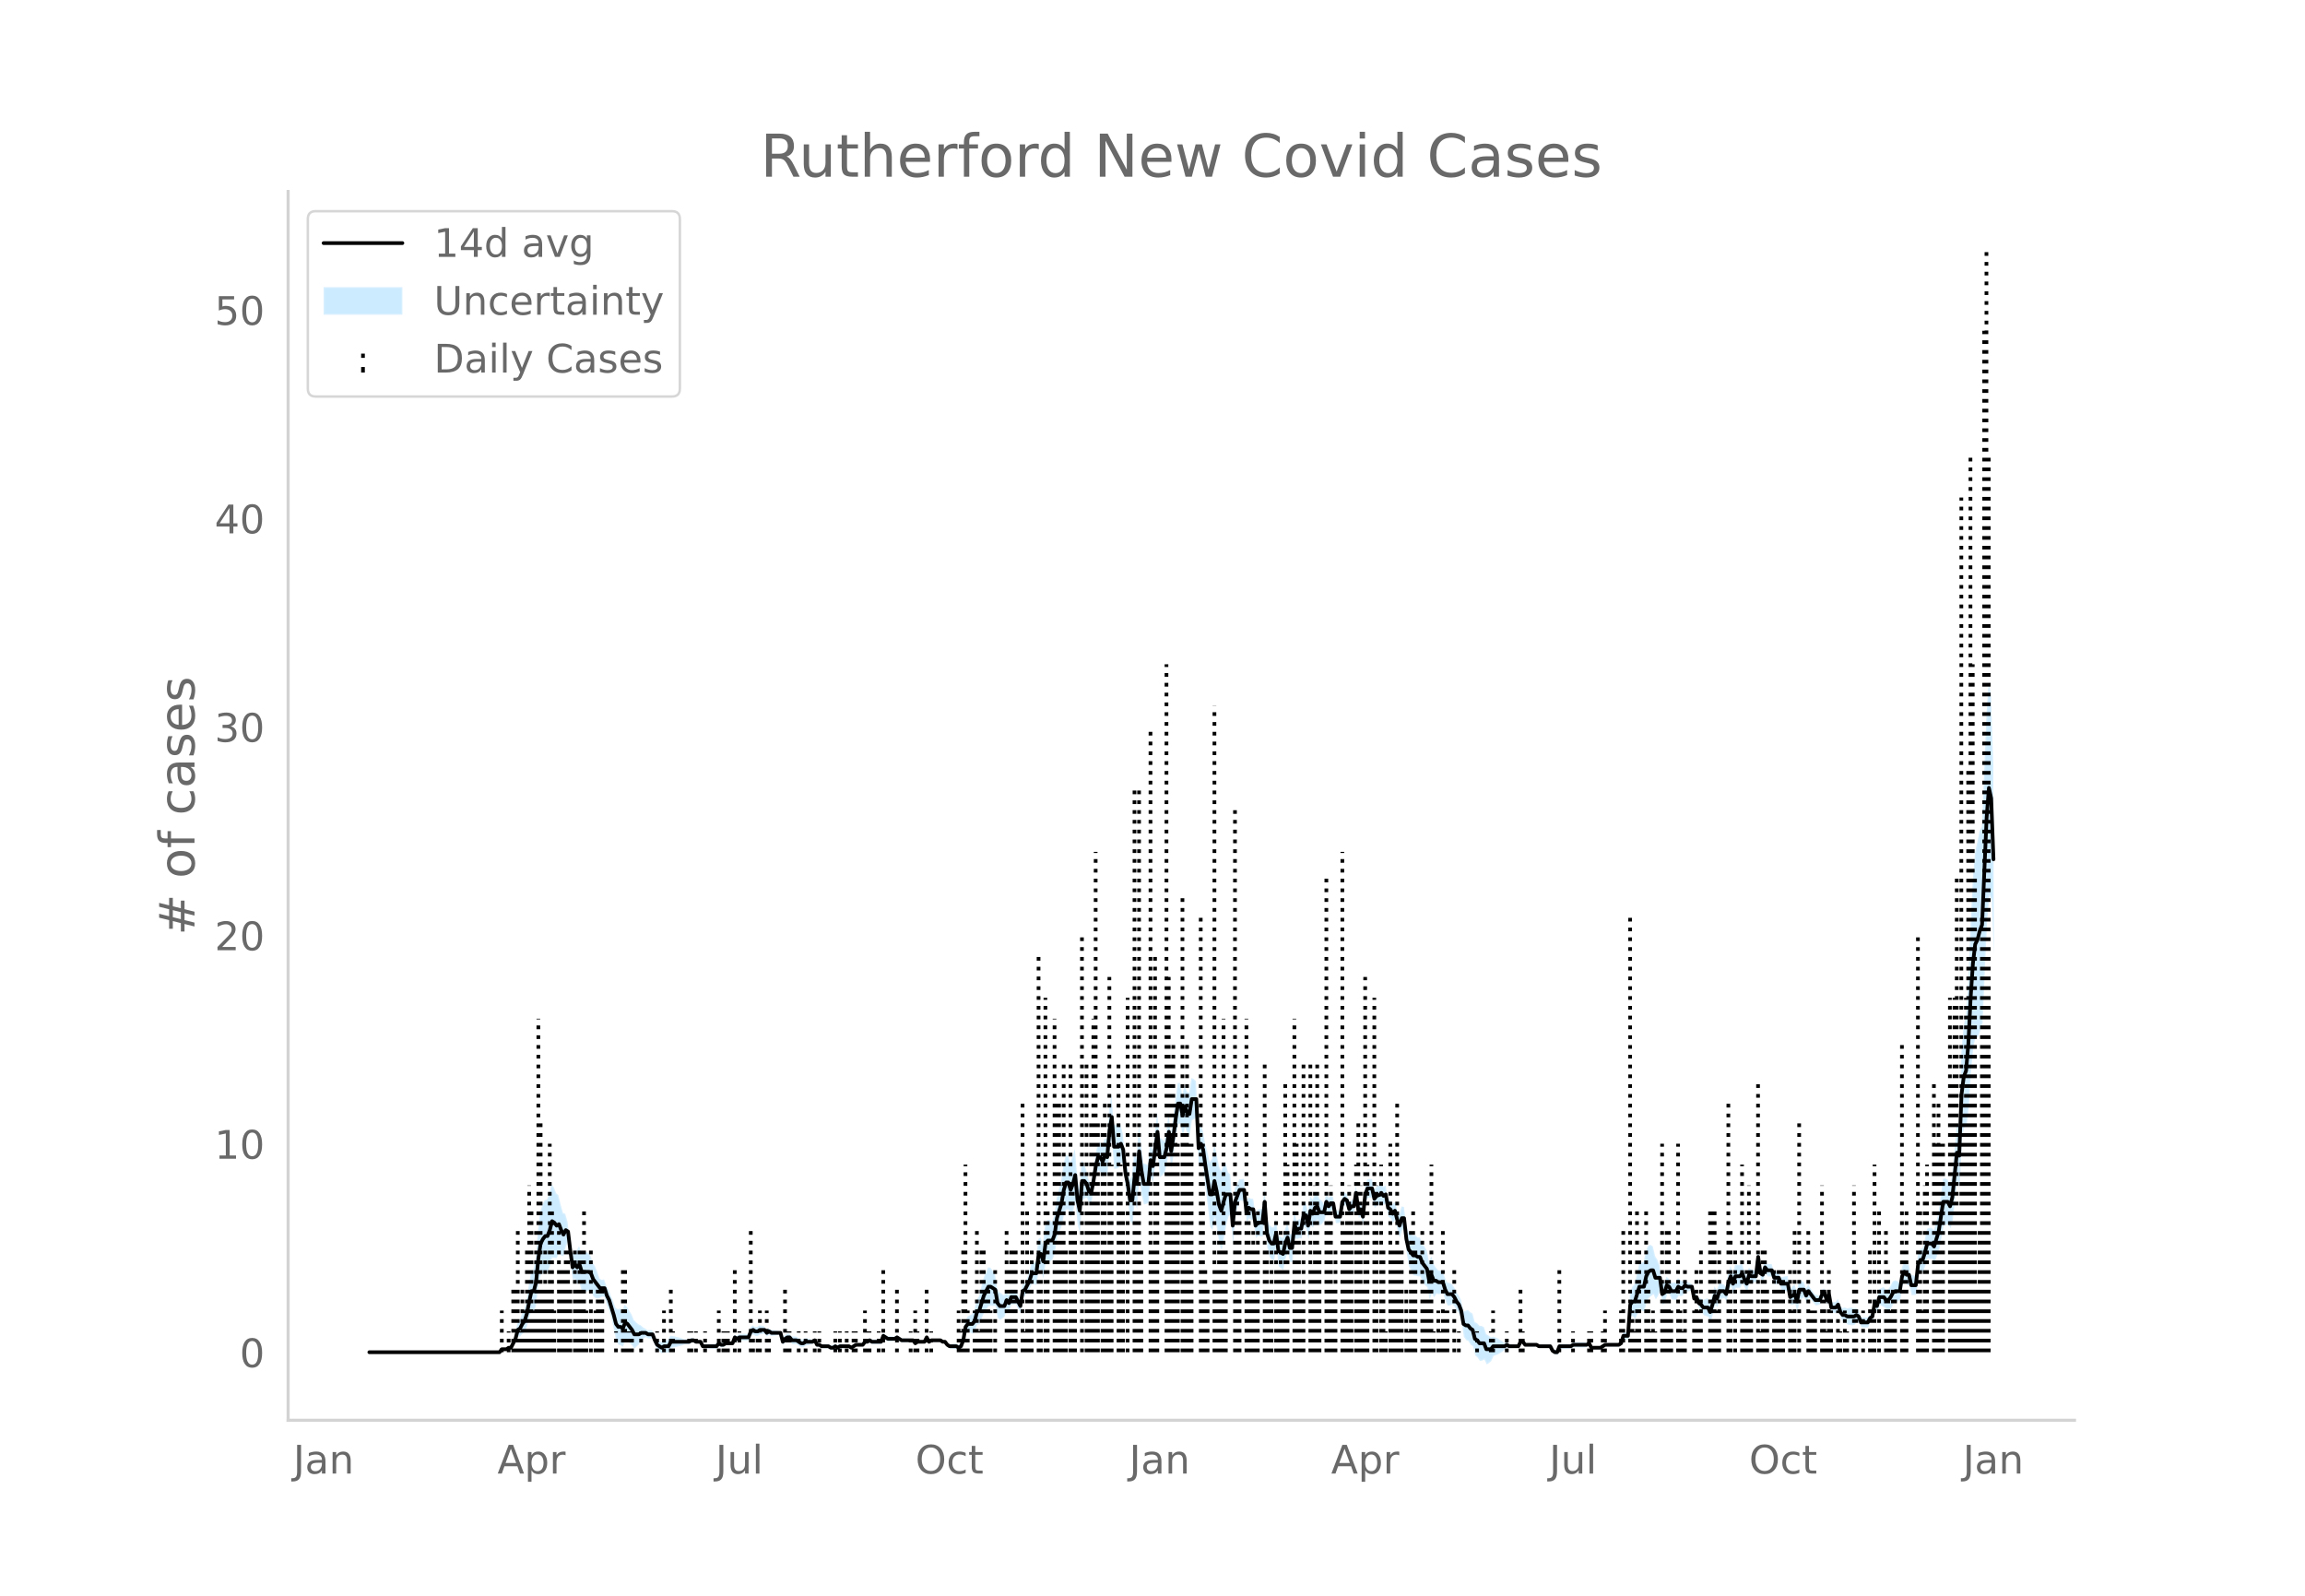 <svg height="864" viewBox="0 0 936 648" width="1248" xmlns="http://www.w3.org/2000/svg" xmlns:xlink="http://www.w3.org/1999/xlink"><defs><style>*{stroke-linecap:butt;stroke-linejoin:round}</style></defs><g id="figure_1"><path d="M0 648h936V0H0z" style="fill:#fff" id="patch_1"/><g id="axes_1"><path d="M117 576.72h725.4V77.76H117z" style="fill:none" id="patch_2"/><g id="PolyCollection_1"><defs><path d="M150.9-98.907H202.84l.928-.886.927.116.928.076.927-.466.928.09.927-1.46.928-1.278.927-2.631.928.067.927-1.128.928-.623.927-2.274.928-3.712.927-2.97.928.797.927-2.793.928-7.973.927-4.246.928-.692.927-.552.928.146.927-2.26.928-3.657.927.054.928.041.927-2.004.928.924.927.326.928-4 .927-2.076.928 7.295.927 8.249.928-.236.927 2.11.928-.659.927 3.652.928.11.928-.111.927-.249.928.043.927 2.035.928.842.927.218.928-.357.927-.502.928.17.927 3.302.928 2.228.927 3.46.928 3.87.927 4.613.928 1.886.927.258.928.63.927-2.66.928.303.927.895.928.879.927 1.336.928-.899.927-.822.928-1.597.927-.831.928-.54.927.559.928.015.927-.015.928 2.65.927 1.928.928.698.927.77.928-.533.927.125.928.07.927-1.88.928-.143.927-.187.928-.242.927-.218.928-.286.927-.41.928-.049.927.012.928-.604.927-.127.928.486.927-.174.928-.335.927 2.15.928.173.927.119.928.084.927.06.928.039.927.02.928-1.234.927.577.928-.105.927-.73.928-.056.927-.064.928-.074.927-2.002.928.742.927-.445.928.09.927.035.928-.017.927-.071.928-2.124.927-.395.928.62h.927l.928-.62.927-.107.928-.218.927 1.162.928-.716.927.515.928-.113.927-.144.928-.19.927-.286.928 4.33.927-1.062.928-.541.927.038.928 1.289.927.013.928-.05.927.675.928.624.927.013.928-.696.927-.15.928-.228.927-.377.928-.611.927 1.894.928-.043.927.574.928.07.927.028.928-.01.927.686.928.076.927-.592.928.604.927-.668.928-.088.927-.122.928-.384.927-.05.928.566.927-.605.928-.538.927.05.928.041h.927l.928-1.04.927.129.928-.474.927.649.928.023.927.003.928-.016.927-.037.928-2.253.927.639.928.59.927-.047.928-.081.927-.128.928-.58.927.576.928.605.927-.037.928-.04.927-.047.928-.054.927-.061.928 1.252.927-.62.928.02.927.006.928-.006.927-1.745.928 1.725.927-.644h3.71l.928.61.927.001.928 1.3.927.807.928.145.927.11.928.086.927.575.928-.571.927-2.419.928-4.49.927-.41.928.556.927.419.928-.77.927-2.866.928-.078.927-2.404.928-2.333.928-1.274.927-1.449.928-.132.927.054.928-.073.927 4.966.928.766.927-.54.928-.668.927-3.13.928.923.927-2.735.928-.074.927-.004.928 1.769.927 1.636.928-6.267.927-.685.928-1.553.927-1.204.928-2.263.927.43.928.19.927-6.556.928.691.927 3.243.928-6.42.927-.623.928.015.927-.682.928-2.469.927-6.21.928-2.505.927-2.459.928-4.375.927-2.233.928.083.927 3.112.928-2.465.927-4.174.928 9.542.927 3.43.928-12.823.927-1.24.928-.324.927 2.133.928-.02.927-5.112.928-5.402.927-2.637.928.742.927 2.126.928-1.915.927.969.928-9.855.927-4.793.928 12.1.927-.11.928-.342.927-2.072.928.96.927 9.263.928 5.091.927 8.473.928 1.325.927-9.477.928 3.362.927-13.253.928 7.269.927 3.986.928-.253.927-.422.928-10.149.927 1.56.928-7.175.927-5.044.928 10.35.927-.63.928-.942.927-3.532.928-6.326.927 7.86.928-5.757.927-6.877.928-5.327.927-.013.928 4.93.927-3.704.928 2.51.927.797.928-6.106.927-.426.928-.856.927 19.954.928-1.405.927 2.338.928 8.112.927 7.496.928 8.077.927 1.247.928-4.953.927 4.517.928 5.997.927 2.751.928-4.869.927-5.272.928-3.624.927-.88.928 12.168.927-11.424.928-3.527.927-2.804.928.077.927.072.928 8.881.927-1.853.928.683.927-.038.928 7.41.927-.89.928.172.927.037.928-8.78.927 13.345.928 3.672.927 1.426.928-.173.927-5.16.928 7.819.927.814.928.66.927-4.747.928-2.516.927 4.153.928-.182.927-9.729.928.5.927-.443.928.241.927-4.632.928.56.927 4.35.928-5.728.927 1.083.928-2.657.927-.546.928 2.329.927-.8.928-1.3.927-3.944.928 1.53.927-1.49.928-.527.927 5.482.928.039.927-.517.928-5.872.927-1.008.928.752.927 3.626.928-1.252.927-.057.928-5.09.927 7.264.928-.588.927 3.189.928-8.775.927-2.08.928.126.927-.065.928 4.237.927-1.178 1.856-.548v-.694l.927 1.117.928-.715.927 5.574.928.544.927 2.013.928-1.525.927 4.295.928 3.026.927-3.048.928-.197.927 9.53.928 5.436.927 2.003.928 1.639.927.128.928.312.927-.021.928 2.4.927 1.187.928.805.927 5.039.928-2.58.927 1.67.928-1.477.927.196.928-.11.927-.164.928 3.108.927 1.87.928-.146.927-.445.928.973.927 1.701.928 1.145.927 2.991.928 6.357.927 1.35.928.384.927 1.493.928.653.927 3.764.928.783.927 1.392.928-.126.927-.453.928 1.994.927-.558.928-.787.927-2.105.928-.3.927-.368.928-.56.927-.583.928-.814.927-.845.928.392.927-.07.928-.09.927-.116.928-.077.927-1.677.928.039.927 1.208.928-.005.927-.008.928-.01.927-.015.928-.018.927.623h4.638l.927 1.969.928.76.927.173.928-2.443.927-.027.928-.03.927-.033.928-.036h.927l.928-.569.927.033.928.03.927.027.928.025.927-.075.928-.237.927-1.015.928 1.888.927.06.928.05.927.043.928.037.927-.605.928-.605h5.565l.927-.604.928-2.44.927.302.928.178.927-9.936.928.34.927.99.928-1.964.927-1.97.928.634.927.297.928-3.836.927-1.65.928-.845.927-.661.928 2.078.927-1.468.928-2.442.927 6.22.928-.968.927-3.619.928.36.927 1.94.928.116.927.107.928-1.864.927.375.928-.423.927-1.83.928.35.927-.337.928-.485.927 5.16.928-.4.927 2.914.928 1.026.927 1.714.928.364.927.266.928 2.073.927-3.092.928-3.79.927.86.928-3.21.927-.205.928-.225.927 1.292.928-4.234.927-1.655.928 3.18.927-2.769.928.058.927-.13.928-1.753.927 1.883.928 1.573.927-3.99.928.463.927-.226.928-.338.927-7.455.928 6.572.927.605.928-3.072.927 1.235.928.013h.927l.928 3.074.927-.038.928-.239.928 2.7.927.218.928.185.927.16.928 5.518.927-.139.928-.335.927 3.267.928-5.084.927-.356.928-.502.927 2.307.928-2.103.927.845.928 1.134.927 1.155.928-.172.927-.325.928-2.425.927-.584.928 3.105.927-2.566.928 5.82.927.193.928.053.927-1.157.928 3.187.927 1.507.928.24.927.873.928.179.927.103.928-.212.927-1.123.928.409.927 1.773.928.088.927-.01.928-.109.927-2.41.928-.758.927-4.652.928 1.535.927-2.825.928.545.927.393.928 1.38.927.135.928-1.066.927-1.805.928-.722.927-.331.928-.606.927-5.858.928-1.638.927 1.546.928.015.927 4.155.928-.11.927-.147.928-8.085.927-1.477.928.166.927-2.53.928-2.884.927.344.928.01.927 1.402.928-2.591.927-2.527.928-5.086.927-5.147.928.179.927-.498.928 1.713.927-3.524.928-8.261.927-7.257.928 2.275.927-20.501.928-3.718.927-.289.928-8.349.927-14.813.928-9.482.927-3.988.928.407.927-2.671.928-3.112.927-21.586.928-20.072.927-10.401.928 2.432.927 21.968V-337.9l-.927-27.613-.928-6.033-.927 13.785-.928 23.463-.927 21.95-.928 1.725-.927 4.584-.928 4.035-.927 11.734-.928 18.331-.927 22.675-.928 13.42-.927 4.548-.928 10.793-.927 29.08-.928-.142-.927 10.882-.928 9.879-.927 3.731-.928-1.914-.927-.498-.928.179-.927 6.946-.928 7.007-.927 3.52-.928 3.454-.927-1.016-.928.01-.927.345-.928 4.37-.927 3.517-.928.167-.927 2.15-.928 8.846-.927-.147-.928-.11-.927-4.31-.928.015-.927-.873-.928 1.99-.927 6.235-.928-.606-.927-.331-.928.487-.927 1.823-.928 1.352-.927.135-.928-1.037-.927.392-.928.546-.927 4.43-.928-.884-.927 6.232-.928.45-.927 1.219-.928-.109-.927-.01-.928.089-.927-3.064-.928-.801-.927.086-.928-.212-.927.103-.928.18-.927-.337-.928.24-.927-.911-.928-2.86-.927 1.261-.928.054-.927.192-.928-5.063-.927 2.27-.928-2.94-.927.625-.928 2.412-.927-.325-.928-.172-.927-1.264-.928-1.284-.927-1.574-.928 1.525-.927-2.53-.928-.503-.927-.356-.928 4.591-.927-2.78-.928.875-.927 1.07-.928-5.365-.927.159-.928.186-.927.218-.928-2.138-.928-.239-.927-.038-.928-2.972h-.927l-.928.012-.927-1.183-.928 2.975-.927-.605-.928-6.73-.927 8.266-.928-.338-.927-.226-.928-.746-.927 3.266-.928-2.055-.927-2.955-.928.667-.927-.132-.928.059-.927 3.278-.928-2.868-.927 3.183-.928 5.44-.927-1.126-.928-.225-.927-.205-.928 2.837-.927-1.558-.928 3.465-.927 2.954-.928-1.555-.927.266-.928.365-.927-.705-.928-.184-.927-1.924-.928.81-.927-4.514-.928-.485-.927-.337-.928-.86-.927.59-.928-.423-.927-.835-.928 1.764-.927.107-.928.116-.927-1.688-.928-.85-.927 2.428-.928.242-.927-7.083-.928-2.442-.927-1.468-.928-3.968-.927-.662-.928.366-.927 1.977-.928 4.63-.927.296-.928.635-.927 4.076-.928 4.083-.927.99-.928 2.758-.927 15.459-.928.178-.927.303-.928 3.606-.927.605H651.752l-.928.604-.927.605-.928.037-.927.042-.928.05-.927.06-.928-1.74-.927.195-.928-.237-.927-.075-.928.025-.927.027-.928.03-.927.033-.928.64h-.927l-.928-.035-.927-.033-.928-.03-.927-.028-.928 2.394-.927.173-.928-.449-.927-1.658h-4.638l-.927-.587-.928-.018-.927-.014-.928-.011-.927-.008-.928-.005-.927-1.21-.928.039-.927 1.95-.928-.077-.927-.117-.928-.089-.927-.07-.928-.817-.927.364-.928-.813-.927-.584-.928-.56-.927-.368-.928-.3-.927.314-.928-.787-.927-.558-.928-2.844-.927-.453-.928-.126-.927-1.026-.928-.426-.927-3.492-.928-.556-.927-.926-.928.383-.927.141-.928-4.526-.927-1.846-.928-1.274-.927-1.927-.928-1.446-.927-.444-.928-.146-.927-1.758-.928-2.939-.927-.163-.928-.111-.927-1.014-.928-1.476-.927-3.167-.928 2.257-.927-4.635-.928-1.614-.927-1.232-.928-2.437-.927-.02-.928-.899-.927.129-.928-.78-.927-.415-.928-3.03-.927-7.4-.928-.197-.927 2.998-.928-1.81-.927-2.962-.928.894-.927-1.615-.928-.665-.927-5.31-.928.494-.927-1.301v.515l-1.856.66-.927 1.242-.928-4.229-.927-.065-.928.127-.927 2.757-.928 9.365-.927-2.858-.928.622-.927-7.248-.928 5.793-.927-.056-.928 1.166-.927-3.63-.928-.457-.927 1.41-.928 6.222-.927-.517-.928.038-.927-5.401-.928-.527-.927.928-.928-2.098-.927 4.52-.928-1.298-.927-.8-.928-2.509-.927.664-.928 2.18-.927-1.336-.928 6.366-.927-4.116-.928.56-.927 6.252-.928.241-.927.766-.928-4.337-.927 9.62-.928-.182-.927-4.312-.928 2.321-.927 3.718-.928-.549-.927-.395-.928-6.694-.927 3.306-.928-.173-.927-.992-.928-2.375-.927-12.05-.928 8.15-.927.037-.928.172-.927 1.529-.928-5.893-.927-.038-.928-.527-.927 1.775-.928-9.258-.927.072-.928.077-.927 2.033-.928 1.311-.927 7.924-.928-13.227-.927-.88-.928-3.624-.927.774-.928 2.387-.927-2.086-.928-4.887-.927-3.947-.928 5.93-.927 1.247-.928-4.016-.927-3.387-.928-5.191-.927-2.5-.928 2.224-.927-19.954-.928-.856-.927-.426-.928 5.988-.927-.413-.928-2.327-.927 3.551-.928-4.744-.927-.013-.928 6.766-.927 7.635-.928 6.336-.927-7.86-.928 6.976-.927 3.723-.928-.942-.927-.63-.928-10.208-.927 8.258-.928 7.336-.927-3.277-.928 9.2-.927-.421-.928-.253-.927-6.898-.928-8.452-.927 13.352-.928-2.685-.927 9.873-.928 1.324-.927-4.83-.928-3.373-.927-10.086-.928-3.878-.927.347-.928-.342-.927-.11-.928-12.086-.927 6.09-.928 11.914-.927-.24-.928 2.921-.927-1.502-.928.742-.927 4.62-.928 6.69-.927 4.563-.928-1.23-.927-3.914-.928-2.742-.927-1.24-.928 11.364-.927-5.035-.928-11.017-.927 3.082-.928 2.372-.927-2.934-.928.083-.927 3.813-.928 6.509-.927 3.587-.928 3.541-.927 7.093-.928 2.369-.927-.682-.928.015-.927 1.796-.928 8.091-.927-2.804-.928.692-.927 9.163-.928.191-.927.43-.928 3.784-.927 2.424-.928 2.074-.927.525-.928 5.826-.927-1.992-.928-1.859-.927-.003-.928-.075-.927 2.103-.928-1.496-.927 1.707-.928-.669-.927-.539-.928-1.652-.927-5.919-.928-1.282-.927-1.155-.928-.132-.927 2.18-.928 2.352-.928 3.714-.927 3.643-.928 1.132-.927 4.388-.928 1.65-.927.418-.928.557-.927 2.009-.928 6.393-.927 2.419-.928.637-.927-.634-.928.086-.927.11-.928.146-.927-.403-.928-1.119-.927.002-.928-.6h-3.71l-.927.565-.928-1.902-.927 1.883-.928-.007-.927.007-.928.02-.927.59-.928-1.168-.927-.061-.928-.053-.927-.047-.928-.041-.927-.037-.928-.605-.927-.633-.928.63-.927-.128-.928-.082-.927-.046-.928-.62-.927-.57-.928 2.584-.927-.036-.928-.016-.927.003-.928.023-.927-.561-.928.736-.927.13-.928 1.377h-.927l-.928.04-.927.051-.928.671-.927.605-.928-.645-.927-.049-.928-.384-.927-.122-.928-.088-.927.541-.928-.604-.927.616-.928.077-.927-.524-.928-.01-.927.029-.928.07-.927-.636-.928-.043-.927-1.734-.928.598-.927-.376-.928-.23-.927-.148-.928.512-.927.013-.928-.584-.927-.535-.928-.05-.927.013-.928-1.13-.927.039-.928.667-.927 1.358-.928-2.927-.927-.285-.928-.19-.927-.144-.928-.113-.927-.695-.928.493-.927-1.256-.928-.218-.927-.107-.928.59h-.927l-.928-.59-.927.814-.928 2.713-.927-.07-.928-.018-.927.035-.928.09-.927.765-.928-.467-.927 2.834-.928-.074-.927-.063-.928-.056-.927.479-.928-.105-.927-.633-.928 1.186-.927.02-.928.039-.927.06-.928.084-.927.118-.928.174-.927-1.479-.928-.335-.927-.174-.928-.723-.927-.127-.928.605-.927.012-.928-.05-.927-.408-.928-.286-.927-.219-.928-.242-.927-.186-.928-.144-.927 1.748-.928.07-.927.126-.928.675-.927-.439-.928-.51-.927-1.7-.928-2.188-.927-.015-.928.015-.927-.65-.928-.54-.927-.831-.928-.389-.927-.821-.928-.899-.927-2.292-.928-1.54-.927-1.524-.928-.906-.927 2.178-.928-.58-.927.258-.928-.532-.927-2.644-.928-2.175-.927-2.587-.928-1.4-.927-2.744-.928.17-.927-.503-.928-2.775-.927-2.2-.928-1.578-.927-2.801-.928-1.167-.927-.249-.928-.11-.928.11-.927-2.396-.928 1.76-.927-.309-.928 2.184-.927-5.055-.928-8.426-.927-3.285-.928-.372-.927-3.302-.928-3.912-.927-.796-.928-2.377-.927-1.156-.928 3.6-.927 2.577-.928.146-.927 1.867-.928 2.935-.927 7.847-.928 11.376-.927 4.463-.928.797-.927 5.495-.928 5.963-.927 3.772-.928 1.796-.927 2.5-.928 1.276-.927 4.624-.928 2.35-.927 2.168-.928.09-.927.744-.928.076-.927.116-.928 1.532H150.9z" id="m89409f4bff" style="stroke:#fff;stroke-opacity:.2"/></defs><g clip-path="url(#p3c3d447ac4)"><use style="fill:#089fff;fill-opacity:.2;stroke:#fff;stroke-opacity:.2" xlink:href="#m89409f4bff" y="648"/></g></g><g id="LineCollection_1"><path clip-path="url(#p3c3d447ac4)" d="M203.768 549.093v-16.93M206.55 549.093v-8.465M208.405 549.093v-25.395M209.333 549.093v-25.395M210.26 549.093v-50.79M211.188 549.093v-8.465M212.115 549.093v-25.395M213.043 549.093v-16.93M213.97 549.093v-42.325M214.898 549.093v-67.721M215.825 549.093v-59.256M216.753 549.093v-16.93M217.68 549.093v-50.79M218.608 549.093V413.651M219.535 549.093v-93.116M220.463 549.093v-25.395M221.39 549.093v-42.325M222.318 549.093v-25.395M223.245 549.093v-84.651M224.173 549.093v-59.256M225.1 549.093v-16.93M226.955 549.093v-50.79M227.883 549.093v-33.86M228.81 549.093v-33.86M229.738 549.093v-42.325M230.665 549.093v-42.325M231.593 549.093v-25.395M233.448 549.093v-42.325M234.375 549.093v-25.395M235.303 549.093v-42.325M236.23 549.093v-42.325M237.158 549.093v-59.256M238.086 549.093v-16.93M239.94 549.093v-42.325M241.796 549.093v-16.93M242.723 549.093v-25.395M243.65 549.093v-25.395M244.578 549.093v-25.395M250.143 549.093v-8.465M252.926 549.093v-33.86M253.853 549.093v-33.86M254.78 549.093v-8.465M255.708 549.093v-8.465M256.636 549.093v-8.465M260.346 549.093v-8.465M266.838 549.093v-8.465M269.62 549.093v-16.93M272.403 549.093v-25.395M273.33 549.093v-8.465M279.823 549.093v-8.465M280.75 549.093v-8.465M282.606 549.093v-8.465M286.316 549.093v-8.465M291.88 549.093v-16.93M293.736 549.093v-8.465M294.663 549.093v-8.465M295.59 549.093v-8.465M298.373 549.093v-33.86M300.228 549.093v-8.465M304.866 549.093v-50.79M305.793 549.093v-8.465M307.648 549.093v-8.465M308.576 549.093v-16.93M311.358 549.093v-16.93M312.286 549.093v-8.465M318.778 549.093v-25.395M319.706 549.093v-8.465M320.633 549.093v-8.465M324.343 549.093v-8.465M327.126 549.093v-8.465M330.836 549.093v-8.465M332.69 549.093v-8.465M339.183 549.093v-8.465M341.038 549.093v-8.465M343.82 549.093v-8.465M346.603 549.093v-8.465M347.53 549.093v-8.465M351.24 549.093v-16.93M352.168 549.093v-8.465M353.096 549.093v-8.465M356.806 549.093v-8.465M358.66 549.093v-33.86M364.226 549.093v-25.395M369.79 549.093v-8.465M371.646 549.093v-16.93M372.573 549.093v-8.465M376.283 549.093v-25.395M378.138 549.093v-8.465M389.268 549.093v-16.93M390.196 549.093v-8.465M391.123 549.093v-42.325M392.051 549.093v-76.186M392.978 549.093v-16.93M395.761 549.093v-16.93M396.688 549.093v-50.79M397.616 549.093v-8.465M398.543 549.093v-42.325M399.471 549.093v-42.325M400.399 549.093v-25.395M401.326 549.093v-25.395M402.254 549.093v-16.93M404.109 549.093v-33.86M408.746 549.093v-50.79M409.674 549.093v-33.86M410.601 549.093v-42.325M411.529 549.093v-42.325M412.456 549.093v-42.325M415.239 549.093V447.511M416.166 549.093v-8.465M417.094 549.093v-59.256M418.021 549.093v-25.395M418.949 549.093v-42.325M421.731 549.093V388.255M422.659 549.093v-33.86M424.514 549.093V405.186M425.441 549.093v-59.256M428.224 549.093V413.651M429.151 549.093V447.511M430.079 549.093V447.511M431.006 549.093v-67.721M431.934 549.093V430.581M432.861 549.093v-42.325M434.716 549.093V430.581M435.644 549.093v-67.721M436.571 549.093v-50.79M439.354 549.093V379.79M441.209 549.093V430.581M442.136 549.093v-59.256M443.064 549.093v-93.116M443.991 549.093V413.651M444.919 549.093V345.93M445.846 549.093v-93.116M447.701 549.093v-93.116M448.629 549.093V447.511M449.556 549.093v-42.325M450.484 549.093V396.72M451.411 549.093v-76.186M454.194 549.093V430.581M455.121 549.093v-76.186M456.049 549.093v-59.256M457.904 549.093V405.186M460.686 549.093V320.534M461.614 549.093v-59.256M462.541 549.093V320.534M463.469 549.093v-42.325M467.179 549.093V295.14M468.106 549.093v-42.325M469.034 549.093V388.255M469.961 549.093v-93.116M473.671 549.093v-279.35M474.599 549.093V396.72M475.526 549.093V430.581M476.454 549.093V422.116M477.381 549.093V447.511M478.309 549.093v-84.651M480.164 549.093V362.86M481.091 549.093v-93.116M482.019 549.093V422.116M482.946 549.093v-84.651M483.874 549.093v-84.651M487.584 549.093V371.325M488.511 549.093v-84.651M489.439 549.093v-33.86M490.366 549.093v-25.395M493.149 549.093v-262.42M494.076 549.093v-33.86M495.004 549.093v-50.79M495.931 549.093v-50.79M496.859 549.093V413.651M497.786 549.093v-42.325M501.496 549.093V329M502.424 549.093v-67.721M503.351 549.093v-59.256M506.134 549.093V413.651M507.061 549.093v-59.256M507.989 549.093v-42.325M508.916 549.093v-50.79M509.844 549.093v-42.325M510.771 549.093v-59.256M513.554 549.093V430.581M514.481 549.093v-42.325M515.409 549.093v-25.395M516.336 549.093v-42.325M518.191 549.093v-59.256M519.119 549.093v-33.86M520.046 549.093v-50.79M520.974 549.093v-33.86M521.901 549.093V439.046M522.829 549.093v-76.186M525.611 549.093V413.651M526.539 549.093v-84.651M527.466 549.093v-50.79M528.394 549.093v-25.395M529.321 549.093V430.581M532.104 549.093V430.581M533.031 549.093v-33.86M533.959 549.093v-67.721M534.886 549.093V430.581M535.814 549.093v-42.325M538.596 549.093V354.395M539.524 549.093v-59.256M540.451 549.093v-67.721M541.379 549.093v-25.395M542.306 549.093v-42.325M545.089 549.093V345.93M546.016 549.093v-50.79M546.944 549.093v-59.256M547.871 549.093v-67.721M548.799 549.093v-59.256M550.654 549.093v-76.186M551.581 549.093v-93.116M552.509 549.093v-67.721M553.436 549.093v-25.395M554.364 549.093V396.72M555.291 549.093v-76.186M558.074 549.093V405.186M559.001 549.093v-67.721M560.857 549.093v-67.721M560.857 549.093v-76.186M561.784 549.093v-42.325M562.712 549.093v-8.465M564.567 549.093v-84.651M565.494 549.093v-42.325M566.422 549.093v-42.325M567.349 549.093V447.511M568.277 549.093v-42.325M569.204 549.093v-42.325M571.059 549.093v-25.395M571.987 549.093v-8.465M572.914 549.093v-50.79M573.842 549.093v-59.256M574.769 549.093v-42.325M577.552 549.093v-50.79M578.48 549.093v-25.395M579.407 549.093v-25.395M580.334 549.093v-33.86M581.262 549.093v-76.186M582.19 549.093v-8.465M584.044 549.093v-16.93M584.972 549.093v-8.465M585.9 549.093v-50.79M586.827 549.093v-16.93M587.754 549.093v-16.93M590.537 549.093v-33.86M592.392 549.093v-8.465M599.812 549.093v-8.465M605.377 549.093v-8.465M606.304 549.093v-16.93M611.87 549.093v-8.465M617.434 549.093v-25.395M618.362 549.093v-8.465M633.202 549.093v-33.86M638.767 549.093v-8.465M645.26 549.093v-8.465M646.187 549.093v-8.465M650.824 549.093v-8.465M651.752 549.093v-16.93M658.244 549.093v-16.93M659.172 549.093v-50.79M661.954 549.093V371.325M662.882 549.093v-16.93M663.81 549.093v-8.465M664.737 549.093v-59.256M665.664 549.093v-42.325M668.447 549.093v-59.256M669.374 549.093v-25.395M670.302 549.093v-8.465M671.23 549.093v-16.93M672.157 549.093v-8.465M674.94 549.093v-84.651M675.867 549.093v-25.395M676.794 549.093v-50.79M677.722 549.093v-50.79M678.65 549.093v-16.93M681.432 549.093v-84.651M682.36 549.093v-16.93M683.287 549.093v-8.465M684.214 549.093v-33.86M687.924 549.093v-16.93M688.852 549.093v-33.86M689.78 549.093v-16.93M690.707 549.093v-42.325M694.417 549.093v-59.256M695.344 549.093v-59.256M696.272 549.093v-59.256M697.2 549.093v-16.93M698.127 549.093v-42.325M701.837 549.093V447.511M702.764 549.093v-50.79M704.62 549.093v-42.325M707.402 549.093v-76.186M708.33 549.093v-25.395M709.257 549.093v-33.86M710.184 549.093v-67.721M711.112 549.093v-33.86M713.894 549.093V439.046M714.822 549.093v-8.465M715.75 549.093v-42.325M716.677 549.093v-42.325M717.604 549.093v-25.395M720.387 549.093v-33.86M721.314 549.093v-25.395M722.242 549.093v-33.86M723.17 549.093v-33.86M724.097 549.093v-33.86M726.88 549.093v-33.86M727.807 549.093v-16.93M728.735 549.093v-50.79M730.59 549.093v-93.116M734.3 549.093v-50.79M735.227 549.093v-16.93M736.155 549.093v-16.93M737.082 549.093v-16.93M739.865 549.093v-67.721M740.792 549.093v-25.395M741.72 549.093v-8.465M742.647 549.093v-33.86M743.575 549.093v-16.93M746.357 549.093v-16.93M747.285 549.093v-8.465M749.14 549.093v-16.93M750.067 549.093v-8.465M752.85 549.093v-67.721M753.777 549.093v-33.86M756.56 549.093v-16.93M759.342 549.093v-42.325M760.27 549.093v-16.93M761.197 549.093v-76.186M763.052 549.093v-59.256M765.835 549.093v-50.79M766.762 549.093v-33.86M767.69 549.093v-16.93M768.617 549.093v-25.395M769.545 549.093v-25.395M772.327 549.093V422.116M773.255 549.093v-42.325M774.182 549.093v-59.256M778.82 549.093V379.79M779.747 549.093v-59.256M780.675 549.093v-16.93M781.602 549.093v-67.721M782.53 549.093v-76.186M785.312 549.093V439.046M786.24 549.093v-84.651M787.167 549.093V447.511M788.095 549.093v-84.651M789.022 549.093v-84.651M791.805 549.093V405.186M792.732 549.093V439.046M793.66 549.093V405.186M794.587 549.093V354.395M795.515 549.093v-59.256M796.442 549.093V202.022M797.37 549.093V447.511M798.297 549.093V405.186M799.225 549.093V312.07M800.152 549.093V185.092M801.08 549.093v-279.35M802.007 549.093V354.395M802.935 549.093v-25.395M803.862 549.093v-50.79M804.79 549.093V371.325M805.717 549.093V134.301M806.645 549.093V100.44M807.572 549.093V185.092M809.427 549.093" style="fill:none;stroke:#000;stroke-dasharray:1.5,2.475;stroke-dashoffset:0;stroke-width:1.5"/></g><path clip-path="url(#p3c3d447ac4)" d="M149.973 549.093h52.867l.928-1.209h1.855l.927-.605h.928l1.855-3.628.927-3.628.928-.604.927-1.814.928-1.21.927-3.023.928-4.837.927-4.233h.928l.927-3.627.928-9.675.927-6.046.928-1.814.927-1.21h.928l.927-2.418.928-3.628.927.604.928 1.21.927-.605.928 2.419.927 1.814.928-1.814.927.604.928 7.86.927 6.652.928-1.21.927 1.21.928-1.21.927 3.024h2.783l.928.605.927 2.418 2.783 3.628h1.855l.927 3.023.928 1.814 1.855 6.047.927 3.628.928 1.21h.927l.928.604.927-2.419.928.605 1.855 2.418.927 1.814h1.855l.928-.604h1.855l.927.604h1.855l.928 2.42.927 1.813 1.855 1.21.928-.605h1.855l.927-1.814h7.42l.928-.605h.927l.928.605h1.855l.927 1.814h5.565l.928-1.21.927.605h.928l.927-.605h2.783l.927-2.418.928.604.927-.604h3.71l.928-2.419.927-.605.928.605h.927l.928-.605h1.855l.927 1.21.928-.605.927.605h3.71l.928 3.628.927-1.21.928-.604h.927l.928 1.21h1.855l1.855 1.208h.927l.928-.604h2.782l.928-.605.927 1.814h.928l.927.605h2.783l.927.604h.928l.927-.604.928.604.927-.604h3.71l.928.604 1.855-1.209h2.782l.928-1.21h.927l.928-.604.927.605h3.71l.928-2.419 1.855 1.21h2.782l.928-.605 1.855 1.21h4.637l.928 1.208.927-.604h2.783l.927-1.814.928 1.814.927-.605h3.71l.928.605h.927l.928 1.209.927.605h2.783l.927.604.928-.604.927-2.419.928-5.442.927-1.21h1.855l.928-1.208.927-3.628.928-.605 1.855-6.047 1.855-3.627h.928l1.855 1.209.927 5.442.928 1.209h1.855l.927-2.419.928 1.21.927-2.419h1.855l1.855 3.628.928-6.047.927-.604 1.855-3.628.928-3.023h1.855l.927-7.86h.928l.927 3.022.928-7.255.927-1.21h1.855l.928-2.418.927-6.652 1.855-6.046.928-5.442.927-3.023h.928l.927 3.023.928-2.419.927-3.628.928 10.28.927 4.232.928-12.093h.927l.928 1.21.927 3.023.928.604.927-4.837.928-6.046.927-3.628h.928l.927 1.814.928-2.419.927.605.928-10.884.927-5.442.928 12.093h1.855l.927-1.21.928 2.42.927 9.674.928 4.232.927 6.652h.928l.927-9.675.928 3.023.927-13.302.928 7.86.927 5.442h1.855l.928-9.674.927 2.419 1.855-13.908.928 10.28h1.855l.927-3.628.928-6.652.927 7.861.928-6.047.927-7.255.928-6.047h.927l.928 4.837.927-3.628.928 2.419.927.605.928-6.047h1.855l.927 19.954.928-1.814.927 2.418.928 6.652L491.294 485h.927l.928-5.442.927 4.233.928 5.442.927 2.418.928-3.628.927-3.023h1.855l.928 12.698.927-9.675 1.855-4.837h1.855l.928 9.07.927-1.814.928.605h.927l.928 6.65.927-1.209h1.855l.928-8.465.927 12.698.928 3.023.927 1.21h.928l.927-4.233.928 7.256 1.855 1.21.927-4.233.928-2.42.927 4.234h.928l.927-9.675.928 2.419.927-.605h.928l.927-5.442h.928l.927 4.233.928-6.047.927 1.21.928-2.42.927-.604.928 2.419h1.855l.927-4.233.928 1.814.927-1.21h.928l.927 5.443h1.855l.928-6.047.927-1.21.928.606.927 3.628.928-1.21h.927l.928-5.442.927 7.256.928-.604.927 3.023.928-9.07.927-2.419h1.855l.928 4.233.927-1.21 1.856-.604v-.605l.927 1.21.928-.605.927 5.442.928.605.927 1.813.928-1.209.927 3.628.928 2.419.927-3.024h.928l.927 8.466.928 4.232 1.855 2.419h.927l.928.604h.927l.928 2.42 1.855 2.418.927 4.837.928-2.419.927 2.419h.928l.927.605h1.855l.928 3.023.927 1.814h1.855l.928 1.21.927 1.813.928 1.21.927 2.418.928 5.442.927.605h.928l.927 1.209.928.604.927 3.628.928.605.927 1.21h1.855l.928 2.418h1.855l.927-1.21h4.638l.927-.604.928.605h3.71l.927-1.814h.928l.927 1.209h4.638l.927.605h4.638l.927 1.814.928.604h.927l.928-2.418h4.637l.928-.605h5.565l.927-.605.928 1.814h3.71l1.855-1.209h5.565l.927-.605.928-3.023h1.855l.927-12.698.928-1.209h.927l1.855-6.046h1.855l.928-4.233.927-1.814.928-.605h.927l.928 3.024h1.855l.927 6.65.928-.604.927-3.023.928.605.927 1.813h1.855l.928-1.813.927.604h.928l.927-1.21.928.606h1.855l.927 4.837.928-.605.927 2.419.928.604.927 1.21h1.855l.928 1.814.927-3.024.928-3.628.927 1.21.928-3.024h1.855l.927 1.21.928-4.837.927-2.42.928 3.024.927-3.023h1.855l.928-1.21.927 2.42.928 1.813.927-3.628.928.605h1.855l.927-7.86.928 6.65.927.605.928-3.023.927 1.21h1.855l.928 3.023h1.855l.928 2.418h2.782l.928 5.442 1.855-1.21.927 3.024.928-4.837h1.855l.927 2.418.928-1.814 2.782 3.628h1.855l.928-2.418.927-.605.928 3.023.927-2.418.928 5.442h1.855l.927-1.21.928 3.024.927 1.209h.928l.927.605h2.783l.927-.605.928.605.927 2.418h2.783l.927-1.814.928-.604.927-5.442.928 1.209.927-3.628h1.855l.928 1.21h.927l.928-1.21.927-1.814.928-.605h1.855l.927-6.046.928-1.814.927 1.21h.928l.927 4.232h1.855l.928-8.465.927-1.814h.928l.927-3.024.928-3.627h1.855l.927 1.209 1.855-6.047 1.855-12.093h1.855l.928 1.814.927-3.628 1.855-18.14.928 1.21.927-24.79.928-7.257.927-2.418.928-10.884.927-18.744.928-13.907.927-7.86.928-1.815.927-3.628.928-2.418 1.855-43.536.927-12.093.928 4.233.927 24.79h0" style="fill:none;stroke:#000;stroke-linecap:round;stroke-width:1.5" id="line2d_1"/><path d="M117 576.72V77.76" style="fill:none;stroke:#d3d3d3;stroke-linecap:square;stroke-linejoin:miter;stroke-width:1.25" id="patch_3"/><path d="M117 576.72h725.4" style="fill:none;stroke:#d3d3d3;stroke-linecap:square;stroke-linejoin:miter;stroke-width:1.25" id="patch_4"/><g id="matplotlib.axis_1"><g id="xtick_1"><g style="fill:#696969" transform="matrix(.16 0 0 -.16 119.09 598.378)" id="text_1"><defs><path d="M9.813 72.906h9.859V5.078q0-13.187-5-19.14-5-5.954-16.094-5.954h-3.75v8.297h3.078q6.531 0 9.219 3.672Q9.813-4.39 9.813 5.078z" id="DejaVuSans-74"/><path d="M34.281 27.484q-10.89 0-15.093-2.484-4.204-2.484-4.204-8.5 0-4.781 3.157-7.594 3.156-2.797 8.562-2.797 7.485 0 12 5.297 4.516 5.297 4.516 14.078v2zm17.922 3.72V0H43.22v8.297Q40.14 3.328 35.547.953q-4.594-2.375-11.234-2.375-8.391 0-13.36 4.719Q6 8.016 6 15.922q0 9.219 6.172 13.906 6.187 4.688 18.437 4.688h12.61v.89q0 6.203-4.078 9.594-4.078 3.39-11.453 3.39-4.688 0-9.141-1.124-4.438-1.125-8.531-3.375v8.312q4.921 1.906 9.562 2.844 4.64.953 9.031.953 11.875 0 17.735-6.156 5.86-6.14 5.86-18.64z" id="DejaVuSans-97"/><path d="M54.89 33.016V0h-8.984v32.719q0 7.765-3.031 11.61-3.031 3.858-9.078 3.858-7.281 0-11.484-4.64-4.204-4.625-4.204-12.64V0H9.08v54.688h9.03v-8.5q3.235 4.937 7.594 7.374Q30.078 56 35.797 56q9.422 0 14.25-5.828 4.844-5.828 4.844-17.156z" id="DejaVuSans-110"/></defs><use xlink:href="#DejaVuSans-74"/><use x="29.492" xlink:href="#DejaVuSans-97"/><use x="90.771" xlink:href="#DejaVuSans-110"/></g></g><g id="xtick_2"><g style="fill:#696969" transform="matrix(.16 0 0 -.16 201.985 598.378)" id="text_2"><defs><path d="M34.188 63.188 20.797 26.906h26.812zm-5.579 9.718h11.188L67.578 0h-10.25l-6.64 18.703h-32.86L11.188 0H.78z" id="DejaVuSans-65"/><path d="M18.11 8.203v-29H9.077v75.484h9.031v-8.296q2.844 4.875 7.157 7.234Q29.594 56 35.594 56q9.968 0 16.187-7.906 6.235-7.907 6.235-20.797T51.78 6.484q-6.218-7.906-16.187-7.906-6 0-10.328 2.375-4.313 2.375-7.157 7.25zm30.578 19.094q0 9.906-4.079 15.547-4.078 5.64-11.203 5.64-7.14 0-11.218-5.64-4.079-5.64-4.079-15.547 0-9.906 4.078-15.547 4.079-5.64 11.22-5.64 7.124 0 11.202 5.64t4.078 15.547z" id="DejaVuSans-112"/><path d="M41.11 46.297q-1.516.875-3.297 1.281Q36.03 48 33.89 48q-7.625 0-11.703-4.953-4.079-4.953-4.079-14.234V0H9.08v54.688h9.03v-8.5q2.844 4.984 7.375 7.39Q30.031 56 36.531 56q.922 0 2.047-.125 1.125-.11 2.484-.36z" id="DejaVuSans-114"/></defs><use xlink:href="#DejaVuSans-65"/><use x="68.408" xlink:href="#DejaVuSans-112"/><use x="131.885" xlink:href="#DejaVuSans-114"/></g></g><g id="xtick_3"><g style="fill:#696969" transform="matrix(.16 0 0 -.16 290.576 598.378)" id="text_3"><defs><path d="M8.5 21.578v33.11h8.984V21.922q0-7.766 3.016-11.656 3.031-3.875 9.094-3.875 7.265 0 11.484 4.64 4.234 4.64 4.234 12.656v31h8.985V0h-8.984v8.406Q42.047 3.422 37.718 1q-4.313-2.422-10.032-2.422-9.421 0-14.312 5.86Q8.5 10.296 8.5 21.578zM31.11 56z" id="DejaVuSans-117"/><path d="M9.422 75.984h8.984V0H9.422z" id="DejaVuSans-108"/></defs><use xlink:href="#DejaVuSans-74"/><use x="29.492" xlink:href="#DejaVuSans-117"/><use x="92.871" xlink:href="#DejaVuSans-108"/></g></g><g id="xtick_4"><g style="fill:#696969" transform="matrix(.16 0 0 -.16 371.726 598.378)" id="text_4"><defs><path d="M39.406 66.219q-10.75 0-17.078-8.016-6.312-8-6.312-21.828 0-13.766 6.312-21.781 6.328-8 17.078-8 10.735 0 17.016 8 6.281 8.015 6.281 21.781 0 13.828-6.281 21.828-6.281 8.016-17.016 8.016zm0 8q15.328 0 24.5-10.281 9.188-10.282 9.188-27.563 0-17.234-9.188-27.516-9.172-10.28-24.5-10.28-15.375 0-24.593 10.25-9.204 10.265-9.204 27.546t9.204 27.563q9.218 10.28 24.593 10.28z" id="DejaVuSans-79"/><path d="M48.781 52.594v-8.407q-3.812 2.11-7.64 3.157-3.828 1.047-7.735 1.047-8.75 0-13.593-5.547-4.829-5.532-4.829-15.547 0-10.016 4.829-15.563 4.843-5.53 13.593-5.53 3.907 0 7.735 1.046 3.828 1.047 7.64 3.156V2.094Q45.016.344 40.984-.531q-4.015-.89-8.562-.89-12.36 0-19.64 7.765-7.266 7.765-7.266 20.953 0 13.375 7.343 21.031Q20.22 56 33.016 56q4.14 0 8.093-.86 3.953-.843 7.672-2.546z" id="DejaVuSans-99"/><path d="M18.313 70.219V54.688h18.5v-6.985h-18.5V18.016q0-6.688 1.828-8.594 1.828-1.906 7.453-1.906h9.218V0h-9.218q-10.407 0-14.36 3.875-3.953 3.89-3.953 14.14v29.688H2.687v6.984h6.594V70.22z" id="DejaVuSans-116"/></defs><use xlink:href="#DejaVuSans-79"/><use x="78.711" xlink:href="#DejaVuSans-99"/><use x="133.691" xlink:href="#DejaVuSans-116"/></g></g><g id="xtick_5"><g style="fill:#696969" transform="matrix(.16 0 0 -.16 458.556 598.378)" id="text_5"><use xlink:href="#DejaVuSans-74"/><use x="29.492" xlink:href="#DejaVuSans-97"/><use x="90.771" xlink:href="#DejaVuSans-110"/></g></g><g id="xtick_6"><g style="fill:#696969" transform="matrix(.16 0 0 -.16 540.524 598.378)" id="text_6"><use xlink:href="#DejaVuSans-65"/><use x="68.408" xlink:href="#DejaVuSans-112"/><use x="131.885" xlink:href="#DejaVuSans-114"/></g></g><g id="xtick_7"><g style="fill:#696969" transform="matrix(.16 0 0 -.16 629.114 598.378)" id="text_7"><use xlink:href="#DejaVuSans-74"/><use x="29.492" xlink:href="#DejaVuSans-117"/><use x="92.871" xlink:href="#DejaVuSans-108"/></g></g><g id="xtick_8"><g style="fill:#696969" transform="matrix(.16 0 0 -.16 710.265 598.378)" id="text_8"><use xlink:href="#DejaVuSans-79"/><use x="78.711" xlink:href="#DejaVuSans-99"/><use x="133.691" xlink:href="#DejaVuSans-116"/></g></g><g id="xtick_9"><g style="fill:#696969" transform="matrix(.16 0 0 -.16 797.095 598.378)" id="text_9"><use xlink:href="#DejaVuSans-74"/><use x="29.492" xlink:href="#DejaVuSans-97"/><use x="90.771" xlink:href="#DejaVuSans-110"/></g></g></g><g id="matplotlib.axis_2"><g id="ytick_1"><g style="fill:#696969" transform="matrix(.16 0 0 -.16 97.32 555.172)" id="text_10"><defs><path d="M31.781 66.406q-7.61 0-11.453-7.5Q16.5 51.422 16.5 36.375q0-14.984 3.828-22.484 3.844-7.5 11.453-7.5 7.672 0 11.5 7.5 3.844 7.5 3.844 22.484 0 15.047-3.844 22.531-3.828 7.5-11.5 7.5zm0 7.813q12.266 0 18.735-9.703 6.468-9.688 6.468-28.141 0-18.406-6.468-28.11-6.47-9.687-18.735-9.687-12.25 0-18.718 9.688-6.47 9.703-6.47 28.109 0 18.453 6.47 28.14Q19.53 74.22 31.78 74.22z" id="DejaVuSans-48"/></defs><use xlink:href="#DejaVuSans-48"/></g></g><g id="ytick_2"><g style="fill:#696969" transform="matrix(.16 0 0 -.16 87.14 470.52)" id="text_11"><defs><path d="M12.406 8.297h16.11v55.625l-17.532-3.516v8.985l17.438 3.515h9.86V8.296H54.39V0H12.406z" id="DejaVuSans-49"/></defs><use xlink:href="#DejaVuSans-49"/><use x="63.623" xlink:href="#DejaVuSans-48"/></g></g><g id="ytick_3"><g style="fill:#696969" transform="matrix(.16 0 0 -.16 87.14 385.869)" id="text_12"><defs><path d="M19.188 8.297h34.421V0H7.33v8.297q5.609 5.812 15.296 15.594 9.703 9.797 12.188 12.64 4.734 5.313 6.609 9 1.89 3.688 1.89 7.25 0 5.813-4.078 9.469-4.078 3.672-10.625 3.672-4.64 0-9.797-1.61-5.14-1.609-11-4.89v9.969Q13.767 71.78 18.938 73q5.188 1.219 9.485 1.219 11.328 0 18.062-5.672 6.735-5.656 6.735-15.125 0-4.5-1.688-8.531-1.672-4.016-6.125-9.485-1.218-1.422-7.765-8.187-6.532-6.766-18.453-18.922z" id="DejaVuSans-50"/></defs><use xlink:href="#DejaVuSans-50"/><use x="63.623" xlink:href="#DejaVuSans-48"/></g></g><g id="ytick_4"><g style="fill:#696969" transform="matrix(.16 0 0 -.16 87.14 301.217)" id="text_13"><defs><path d="M40.578 39.313Q47.656 37.797 51.625 33q3.984-4.781 3.984-11.813 0-10.78-7.422-16.703-7.421-5.906-21.093-5.906-4.578 0-9.438.906-4.86.907-10.031 2.72v9.515q4.094-2.39 8.969-3.61 4.89-1.218 10.218-1.218 9.266 0 14.125 3.656 4.86 3.656 4.86 10.64 0 6.454-4.516 10.079-4.515 3.64-12.562 3.64h-8.5v8.11h8.89q7.266 0 11.125 2.906 3.86 2.906 3.86 8.375 0 5.61-3.985 8.61-3.968 3.015-11.39 3.015-4.063 0-8.703-.89-4.641-.876-10.203-2.72v8.782q5.624 1.562 10.53 2.344 4.907.78 9.25.78 11.235 0 17.766-5.109 6.547-5.093 6.547-13.78 0-6.063-3.468-10.235-3.47-4.172-9.86-5.782z" id="DejaVuSans-51"/></defs><use xlink:href="#DejaVuSans-51"/><use x="63.623" xlink:href="#DejaVuSans-48"/></g></g><g id="ytick_5"><g style="fill:#696969" transform="matrix(.16 0 0 -.16 87.14 216.566)" id="text_14"><defs><path d="M37.797 64.313 12.89 25.39h24.906zm-2.594 8.593H47.61V25.391h10.407v-8.203H47.609V0h-9.812v17.188H4.89v9.515z" id="DejaVuSans-52"/></defs><use xlink:href="#DejaVuSans-52"/><use x="63.623" xlink:href="#DejaVuSans-48"/></g></g><g id="ytick_6"><g style="fill:#696969" transform="matrix(.16 0 0 -.16 87.14 131.914)" id="text_15"><defs><path d="M10.797 72.906h38.719v-8.312H19.828v-17.86q2.14.735 4.281 1.094 2.157.36 4.313.36 12.203 0 19.328-6.688 7.14-6.688 7.14-18.11 0-11.765-7.328-18.296-7.328-6.516-20.656-6.516-4.593 0-9.36.781-4.75.782-9.827 2.344v9.922q4.39-2.39 9.078-3.563 4.687-1.171 9.906-1.171 8.453 0 13.375 4.437 4.938 4.438 4.938 12.063 0 7.609-4.938 12.047-4.922 4.453-13.375 4.453-3.953 0-7.89-.875-3.922-.875-8.016-2.735z" id="DejaVuSans-53"/></defs><use xlink:href="#DejaVuSans-53"/><use x="63.623" xlink:href="#DejaVuSans-48"/></g></g><g style="fill:#696969" transform="matrix(0 -.2 -.2 0 78.98 379.813)" id="text_16"><defs><path d="M51.125 44H36.922l-4.11-16.313h14.313zm-7.328 27.781-5.078-20.265h14.265L58.11 71.78h7.813L60.89 51.516h15.234V44h-17.14l-4-16.313h15.53V20.22H53.079L48 0h-7.813l5.032 20.219H30.906L25.875 0h-7.86l5.079 20.219H7.719v7.468h17.187L29 44H13.281v7.516h17.625l4.985 20.265z" id="DejaVuSans-35"/><path d="M30.61 48.39q-7.22 0-11.422-5.64-4.204-5.64-4.204-15.453 0-9.813 4.172-15.453 4.188-5.64 11.453-5.64 7.188 0 11.375 5.655 4.203 5.672 4.203 15.438 0 9.719-4.203 15.406-4.187 5.688-11.375 5.688zm0 7.61q11.718 0 18.406-7.625 6.703-7.61 6.703-21.078 0-13.422-6.703-21.078-6.688-7.64-18.407-7.64-11.765 0-18.437 7.64-6.656 7.656-6.656 21.078 0 13.469 6.656 21.078Q18.844 56 30.609 56z" id="DejaVuSans-111"/><path d="M37.11 75.984V68.5h-8.594q-4.828 0-6.72-1.953-1.874-1.953-1.874-7.031v-4.828h14.797v-6.985H19.922V0H10.89v47.703H2.297v6.984h8.594V58.5q0 9.125 4.25 13.297 4.25 4.187 13.468 4.187z" id="DejaVuSans-102"/><path d="M44.281 53.078v-8.5q-3.797 1.953-7.906 2.922-4.094.984-8.5.984-6.688 0-10.031-2.047-3.344-2.046-3.344-6.156 0-3.125 2.39-4.906 2.391-1.781 9.626-3.39l3.078-.688q9.562-2.047 13.593-5.781 4.032-3.735 4.032-10.422 0-7.625-6.032-12.078-6.03-4.438-16.578-4.438-4.39 0-9.156.86Q10.688.296 5.422 2v9.281q4.984-2.594 9.812-3.89 4.829-1.282 9.579-1.282 6.343 0 9.75 2.172 3.421 2.172 3.421 6.125 0 3.656-2.468 5.61-2.453 1.953-10.813 3.765l-3.125.735q-8.344 1.75-12.062 5.39-3.704 3.64-3.704 9.985 0 7.718 5.47 11.906Q16.75 56 26.811 56q4.97 0 9.36-.734 4.406-.72 8.11-2.188z" id="DejaVuSans-115"/><path d="M56.203 29.594v-4.39H14.891q.593-9.282 5.593-14.142 5-4.859 13.938-4.859 5.172 0 10.031 1.266 4.86 1.265 9.656 3.812v-8.5Q49.266.734 44.187-.344 39.11-1.422 33.892-1.422q-13.094 0-20.735 7.61-7.64 7.625-7.64 20.625 0 13.421 7.25 21.296Q20.016 56 32.328 56q11.031 0 17.453-7.11 6.422-7.093 6.422-19.296zm-8.984 2.64q-.094 7.36-4.125 11.75-4.032 4.407-10.672 4.407-7.516 0-12.031-4.25-4.516-4.25-5.203-11.97z" id="DejaVuSans-101"/></defs><use xlink:href="#DejaVuSans-35"/><use x="83.789" xlink:href="#DejaVuSans-32"/><use x="115.576" xlink:href="#DejaVuSans-111"/><use x="176.758" xlink:href="#DejaVuSans-102"/><use x="211.963" xlink:href="#DejaVuSans-32"/><use x="243.75" xlink:href="#DejaVuSans-99"/><use x="298.73" xlink:href="#DejaVuSans-97"/><use x="360.01" xlink:href="#DejaVuSans-115"/><use x="412.109" xlink:href="#DejaVuSans-101"/><use x="473.633" xlink:href="#DejaVuSans-115"/></g></g><g style="fill:#696969" transform="matrix(.24 0 0 -.24 308.75 71.76)" id="text_17"><defs><path d="M44.39 34.188q3.172-1.079 6.172-4.594 3-3.516 6.032-9.672L66.609 0H56l-9.313 18.703q-3.624 7.328-7.015 9.719-3.39 2.39-9.25 2.39h-10.75V0h-9.86v72.906h22.266q12.5 0 18.656-5.234 6.157-5.219 6.157-15.766 0-6.89-3.203-11.437-3.204-4.532-9.297-6.282zM19.673 64.797V38.922h12.406q7.125 0 10.766 3.297 3.64 3.297 3.64 9.687 0 6.39-3.64 9.64-3.64 3.25-10.766 3.25z" id="DejaVuSans-82"/><path d="M54.89 33.016V0h-8.984v32.719q0 7.765-3.031 11.61-3.031 3.858-9.078 3.858-7.281 0-11.484-4.64-4.204-4.625-4.204-12.64V0H9.08v75.984h9.03V46.188q3.235 4.937 7.594 7.374Q30.078 56 35.797 56q9.422 0 14.25-5.828 4.844-5.828 4.844-17.156z" id="DejaVuSans-104"/><path d="M45.406 46.39v29.594h8.985V0h-8.985v8.203Q42.578 3.328 38.25.953q-4.313-2.375-10.375-2.375-9.906 0-16.14 7.906-6.22 7.922-6.22 20.813 0 12.89 6.22 20.797Q17.968 56 27.874 56q6.063 0 10.375-2.375 4.328-2.36 7.156-7.234zm-30.61-19.093q0-9.906 4.079-15.547 4.078-5.64 11.203-5.64 7.125 0 11.219 5.64 4.11 5.64 4.11 15.547 0 9.906-4.11 15.547-4.094 5.64-11.219 5.64-7.125 0-11.203-5.64-4.078-5.64-4.078-15.547z" id="DejaVuSans-100"/><path d="M9.813 72.906h13.28l32.329-60.984v60.984h9.562V0h-13.28L19.39 60.984V0H9.813z" id="DejaVuSans-78"/><path d="M4.203 54.688h8.985l11.234-42.672 11.172 42.672h10.593l11.235-42.672 11.187 42.672h8.985L63.28 0H52.688L40.922 44.828 29.109 0H18.5z" id="DejaVuSans-119"/><path d="M64.406 67.281v-10.39q-4.984 4.64-10.625 6.922-5.64 2.296-11.984 2.296-12.5 0-19.14-7.64-6.641-7.64-6.641-22.094 0-14.406 6.64-22.047 6.64-7.64 19.14-7.64 6.345 0 11.985 2.296 5.64 2.297 10.625 6.938V5.609Q59.234 2.094 53.437.33q-5.78-1.75-12.218-1.75-16.563 0-26.094 10.124-9.516 10.14-9.516 27.672 0 17.578 9.516 27.703 9.531 10.14 26.094 10.14 6.531 0 12.312-1.734 5.797-1.734 10.875-5.203z" id="DejaVuSans-67"/><path d="M2.984 54.688H12.5L29.594 8.797l17.093 45.89h9.516L35.687 0H23.485z" id="DejaVuSans-118"/><path d="M9.422 54.688h8.984V0H9.422zm0 21.296h8.984v-11.39H9.422z" id="DejaVuSans-105"/></defs><use xlink:href="#DejaVuSans-82"/><use x="64.982" xlink:href="#DejaVuSans-117"/><use x="128.361" xlink:href="#DejaVuSans-116"/><use x="167.57" xlink:href="#DejaVuSans-104"/><use x="230.949" xlink:href="#DejaVuSans-101"/><use x="292.473" xlink:href="#DejaVuSans-114"/><use x="333.586" xlink:href="#DejaVuSans-102"/><use x="368.791" xlink:href="#DejaVuSans-111"/><use x="429.973" xlink:href="#DejaVuSans-114"/><use x="469.336" xlink:href="#DejaVuSans-100"/><use x="532.813" xlink:href="#DejaVuSans-32"/><use x="564.6" xlink:href="#DejaVuSans-78"/><use x="639.404" xlink:href="#DejaVuSans-101"/><use x="700.928" xlink:href="#DejaVuSans-119"/><use x="782.715" xlink:href="#DejaVuSans-32"/><use x="814.502" xlink:href="#DejaVuSans-67"/><use x="884.326" xlink:href="#DejaVuSans-111"/><use x="945.508" xlink:href="#DejaVuSans-118"/><use x="1004.688" xlink:href="#DejaVuSans-105"/><use x="1032.471" xlink:href="#DejaVuSans-100"/><use x="1095.947" xlink:href="#DejaVuSans-32"/><use x="1127.734" xlink:href="#DejaVuSans-67"/><use x="1197.559" xlink:href="#DejaVuSans-97"/><use x="1258.838" xlink:href="#DejaVuSans-115"/><use x="1310.938" xlink:href="#DejaVuSans-101"/><use x="1372.461" xlink:href="#DejaVuSans-115"/></g><g id="legend_1"><path d="M128.2 161.015h144.675q3.2 0 3.2-3.2V88.96q0-3.2-3.2-3.2H128.2q-3.2 0-3.2 3.2v68.855q0 3.2 3.2 3.2z" style="fill:none;opacity:.8;stroke:#ccc;stroke-linejoin:miter" id="patch_5"/><path d="M131.4 98.718h32" style="fill:none;stroke:#000;stroke-linecap:round;stroke-width:1.5" id="line2d_4"/><g style="fill:#696969" transform="matrix(.16 0 0 -.16 176.2 104.317)" id="text_18"><defs><path d="M45.406 27.984q0 9.766-4.031 15.125-4.016 5.375-11.297 5.375-7.219 0-11.25-5.375-4.031-5.359-4.031-15.125 0-9.718 4.031-15.093t11.25-5.375q7.281 0 11.297 5.375 4.031 5.375 4.031 15.093zm8.985-21.203q0-13.953-6.203-20.765Q42-20.797 29.203-20.797q-4.734 0-8.937.703-4.203.703-8.157 2.172v8.735q3.954-2.141 7.813-3.157 3.86-1.031 7.86-1.031 8.843 0 13.234 4.61 4.39 4.609 4.39 13.937v4.453q-2.781-4.844-7.125-7.234Q33.938 0 27.875 0 17.828 0 11.672 7.656q-6.156 7.672-6.156 20.328 0 12.688 6.156 20.344Q17.828 56 27.875 56q6.063 0 10.406-2.39 4.344-2.391 7.125-7.22v8.297h8.985z" id="DejaVuSans-103"/></defs><use xlink:href="#DejaVuSans-49"/><use x="63.623" xlink:href="#DejaVuSans-52"/><use x="127.246" xlink:href="#DejaVuSans-100"/><use x="190.723" xlink:href="#DejaVuSans-32"/><use x="222.51" xlink:href="#DejaVuSans-97"/><use x="283.789" xlink:href="#DejaVuSans-118"/><use x="342.969" xlink:href="#DejaVuSans-103"/></g><path d="M131.4 127.802h32v-11.2h-32z" style="fill:#089fff;opacity:.2;stroke:#fff;stroke-linejoin:miter" id="patch_6"/><g style="fill:#696969" transform="matrix(.16 0 0 -.16 176.2 127.802)" id="text_19"><defs><path d="M8.688 72.906h9.921V28.61q0-11.718 4.235-16.875 4.25-5.14 13.781-5.14 9.469 0 13.719 5.14 4.25 5.157 4.25 16.875v44.297H64.5V27.391q0-14.25-7.063-21.532-7.046-7.28-20.812-7.28-13.828 0-20.89 7.28-7.047 7.282-7.047 21.532z" id="DejaVuSans-85"/><path d="M32.172-5.078q-3.797-9.766-7.422-12.735-3.61-2.984-9.656-2.984H7.906v7.516h5.282q3.703 0 5.75 1.765Q21-9.766 23.483-3.219l1.61 4.094-22.11 53.813H12.5l17.094-42.766 17.093 42.766h9.516z" id="DejaVuSans-121"/></defs><use xlink:href="#DejaVuSans-85"/><use x="73.193" xlink:href="#DejaVuSans-110"/><use x="136.572" xlink:href="#DejaVuSans-99"/><use x="191.553" xlink:href="#DejaVuSans-101"/><use x="253.076" xlink:href="#DejaVuSans-114"/><use x="294.189" xlink:href="#DejaVuSans-116"/><use x="333.398" xlink:href="#DejaVuSans-97"/><use x="394.678" xlink:href="#DejaVuSans-105"/><use x="422.461" xlink:href="#DejaVuSans-110"/><use x="485.84" xlink:href="#DejaVuSans-116"/><use x="525.049" xlink:href="#DejaVuSans-121"/></g><path d="M147.4 151.287v-7.7" style="fill:none;stroke:#000;stroke-dasharray:2.25,3.712;stroke-dashoffset:0;stroke-width:1.5" id="line2d_6"/><g style="fill:#696969" transform="matrix(.16 0 0 -.16 176.2 151.287)" id="text_20"><defs><path d="M19.672 64.797V8.109h11.922q15.093 0 22.093 6.829 7 6.843 7 21.593 0 14.64-7 21.453-7 6.813-22.093 6.813zm-9.86 8.11h20.266q21.188 0 31.094-8.813 9.922-8.813 9.922-27.563 0-18.86-9.969-27.703Q51.172 0 30.078 0H9.813z" id="DejaVuSans-68"/></defs><use xlink:href="#DejaVuSans-68"/><use x="77.002" xlink:href="#DejaVuSans-97"/><use x="138.281" xlink:href="#DejaVuSans-105"/><use x="166.064" xlink:href="#DejaVuSans-108"/><use x="193.848" xlink:href="#DejaVuSans-121"/><use x="253.027" xlink:href="#DejaVuSans-32"/><use x="284.814" xlink:href="#DejaVuSans-67"/><use x="354.639" xlink:href="#DejaVuSans-97"/><use x="415.918" xlink:href="#DejaVuSans-115"/><use x="468.018" xlink:href="#DejaVuSans-101"/><use x="529.541" xlink:href="#DejaVuSans-115"/></g></g></g></g><defs><clipPath id="p3c3d447ac4"><path d="M117 77.76h725.4v498.96H117z"/></clipPath></defs></svg>